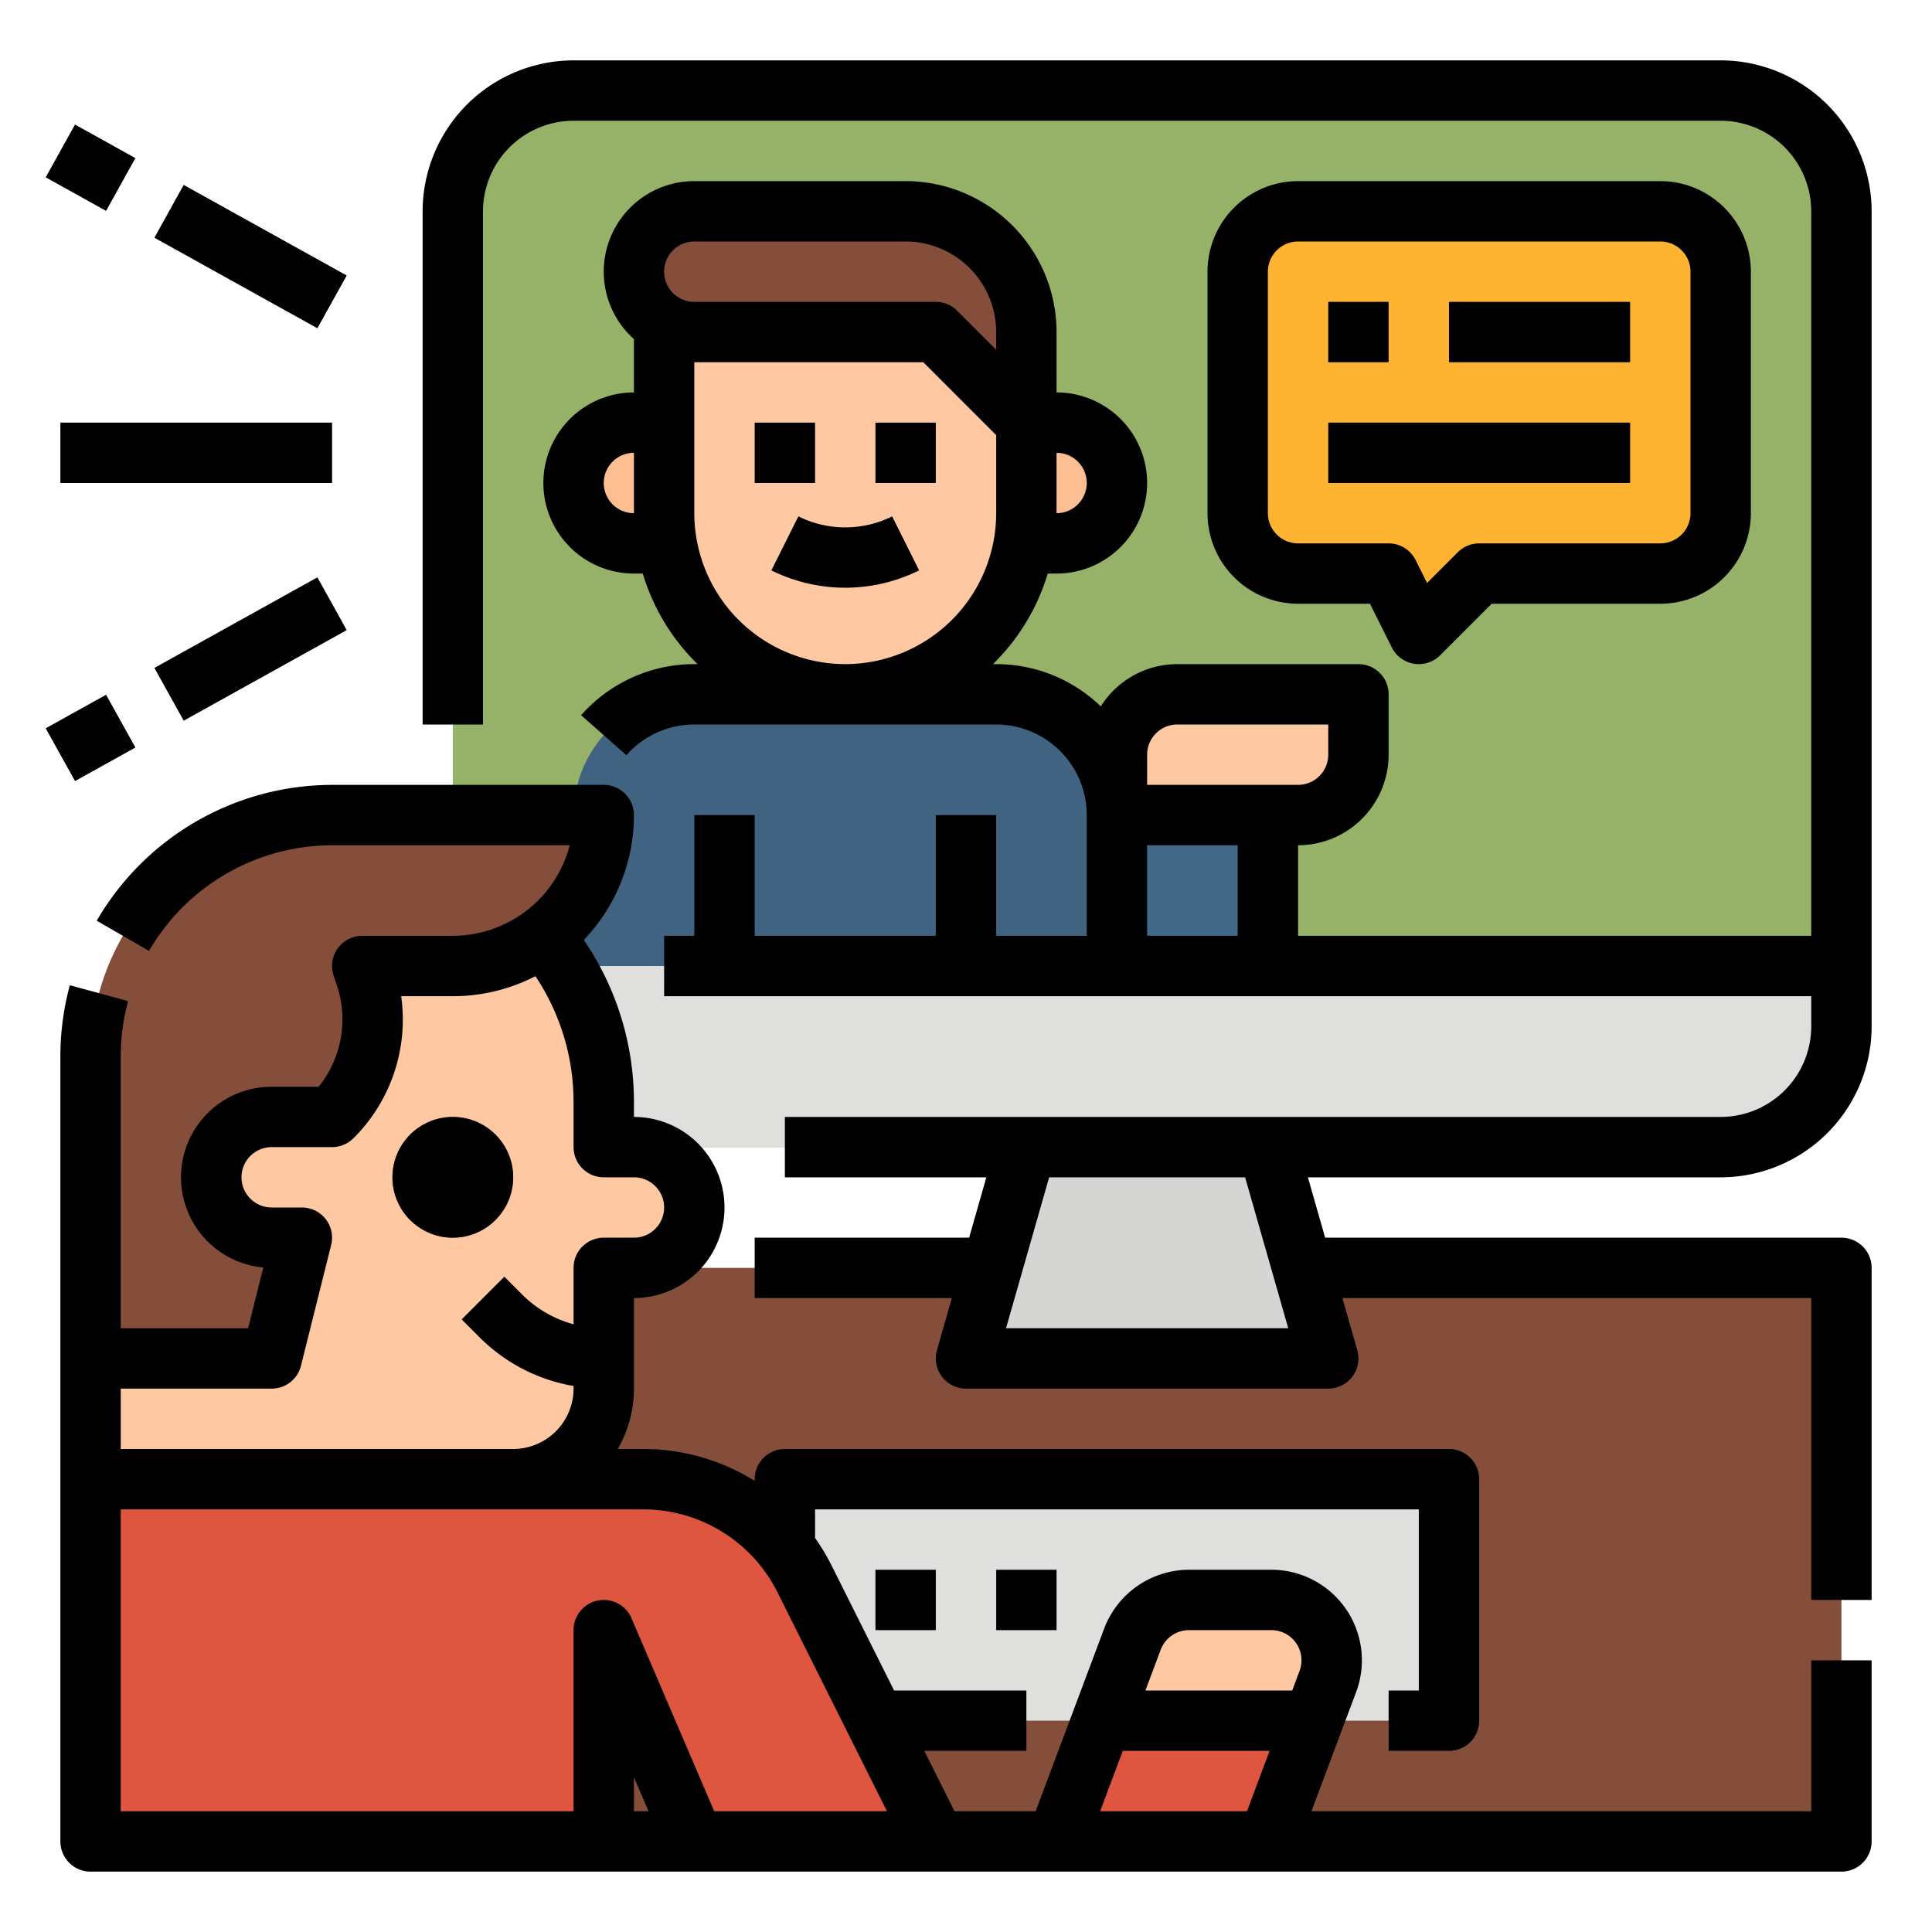 <svg height="512" viewBox="0 0 512 512" width="512" xmlns="http://www.w3.org/2000/svg"><g id="Filled_outline" data-name="Filled outline"><rect fill="#96b268" height="280" rx="32" width="368" x="120" y="24"/><path d="m120 256h368a0 0 0 0 1 0 0v16a32 32 0 0 1 -32 32h-304a32 32 0 0 1 -32-32v-16a0 0 0 0 1 0 0z" fill="#dfdfdd"/><path d="m24 336h464v152h-464z" fill="#844e3a"/><path d="m336 304h-64l-16 56h96z" fill="#d5d5d3"/><path d="m200 64h48a24 24 0 0 1 24 24v48a48 48 0 0 1 -48 48 48 48 0 0 1 -48-48v-48a24 24 0 0 1 24-24z" fill="#fdc8a2"/><path d="m240 56h-56a16 16 0 0 0 -16 16 16 16 0 0 0 16 16h64l24 24v-24a32 32 0 0 0 -32-32z" fill="#844e3a"/><path d="m280 144h-8v-32h8a16 16 0 0 1 16 16 16 16 0 0 1 -16 16z" fill="#fdbf92"/><path d="m168 112h8v32h-8a16 16 0 0 1 -16-16 16 16 0 0 1 16-16z" fill="#fdbf92"/><path d="m264 184h-80a32 32 0 0 0 -32 32v40h144v-40a32 32 0 0 0 -32-32z" fill="#3f6380"/><path d="m312 184h48a0 0 0 0 1 0 0v16a16 16 0 0 1 -16 16h-48a0 0 0 0 1 0 0v-16a16 16 0 0 1 16-16z" fill="#fdc8a2"/><path d="m296 216h40v40h-40z" fill="#426887"/><path d="m440 152h-48l-16 16-8-16h-24a16 16 0 0 1 -16-16v-64a16 16 0 0 1 16-16h96a16 16 0 0 1 16 16v64a16 16 0 0 1 -16 16z" fill="#ffb431"/><path d="m136 392h-112v-100a68 68 0 0 1 68-68 68 68 0 0 1 68 68v12h8a16 16 0 0 1 16 16 16 16 0 0 1 -16 16h-8v32a24 24 0 0 1 -24 24z" fill="#fdc8a2"/><path d="m24 360h48l8-32h-8a16 16 0 0 1 -16-16 16 16 0 0 1 16-16h16a36.612 36.612 0 0 0 8.845-37.466l-.845-2.534h24a40 40 0 0 0 40-40h-72a64 64 0 0 0 -64 64z" fill="#844e3a"/><path d="m208 392h176v64h-176z" fill="#dfdfdd"/><path d="m170.334 392h-146.334v96h136v-56l24 56h64l-34.733-69.466a48 48 0 0 0 -42.933-26.534z" fill="#de5540"/><path d="m351.89 445.62-3.89 10.38-12 32h-56l12-32 8.11-21.62a16 16 0 0 1 14.98-10.38h21.82a16 16 0 0 1 14.98 21.62z" fill="#fdc8a2"/><path d="m348 456-12 32h-56l12-32z" fill="#de5540"/><circle cx="120" cy="312" fill="#844e3a" r="16"/><path d="m496 272v-216a40.045 40.045 0 0 0 -40-40h-304a40.045 40.045 0 0 0 -40 40v136h16v-136a24.027 24.027 0 0 1 24-24h304a24.027 24.027 0 0 1 24 24v192h-136v-24a24.028 24.028 0 0 0 24-24v-16a8 8 0 0 0 -8-8h-48a24 24 0 0 0 -20.285 11.2 39.855 39.855 0 0 0 -27.715-11.2h-.862a56.052 56.052 0 0 0 14.521-24h2.341a24 24 0 0 0 0-48v-16a40.045 40.045 0 0 0 -40-40h-56a23.986 23.986 0 0 0 -16 41.869v14.131a24 24 0 0 0 0 48h2.341a56.052 56.052 0 0 0 14.521 24h-.862a40.031 40.031 0 0 0 -30 13.543l12 10.586a24.02 24.02 0 0 1 18-8.129h80a24.027 24.027 0 0 1 24 24v32h-24v-32h-16v32h-48v-32h-16v32h-8v16h304v8a24.027 24.027 0 0 1 -24 24h-248v16h53.394l-4.571 16h-56.823v16h52.251l-3.943 13.8a8 8 0 0 0 7.692 10.2h96a8 8 0 0 0 7.692-10.2l-3.943-13.8h124.251v80h16v-88a8 8 0 0 0 -8-8h-136.823l-4.571-16h109.394a40.045 40.045 0 0 0 40-40zm-216-152a8 8 0 0 1 0 16zm-112 16a8 8 0 0 1 0-16zm8-64a8.009 8.009 0 0 1 8-8h56a24.028 24.028 0 0 1 24 24v4.686l-10.343-10.343a8 8 0 0 0 -5.657-2.343h-64a8.009 8.009 0 0 1 -8-8zm48 104a40.045 40.045 0 0 1 -40-40v-40h60.687l19.313 19.314v20.686a40.045 40.045 0 0 1 -40 40zm104 72h-24v-24h24zm-24-40v-8a8.009 8.009 0 0 1 8-8h40v8a8.009 8.009 0 0 1 -8 8zm-37.395 144 11.429-40h51.932l11.434 40zm229.395 136v-48h-16v40h-132.456s7.949-21.2 7.95-21.2l3.886-10.362a24 24 0 0 0 -22.47-32.438h-21.82a24.113 24.113 0 0 0 -22.471 15.57l-18.163 48.43h-21.512l-8-16h27.056v-16h-35.056l-16.522-33.044a57 57 0 0 0 -4.422-7.379v-7.577h160v48h-8v16h16a8 8 0 0 0 8-8v-64a8 8 0 0 0 -8-8h-176a8 8 0 0 0 -8 8v.444a55.9 55.9 0 0 0 -29.666-8.444h-6.634a31.793 31.793 0 0 0 4.3-16v-24a24 24 0 0 0 0-48v-4a76.032 76.032 0 0 0 -13.286-42.9 47.821 47.821 0 0 0 13.286-33.1 8 8 0 0 0 -8-8h-72a72.262 72.262 0 0 0 -62.362 35.994l13.849 8.012a56.217 56.217 0 0 1 48.513-28.006h62.987a32.054 32.054 0 0 1 -30.987 24h-24a8 8 0 0 0 -7.589 10.53l.844 2.533a28.433 28.433 0 0 1 -4.809 26.937h-12.446a24 24 0 0 0 -2.221 47.9l-4.025 16.1h-33.754v-72a56.18 56.18 0 0 1 1.949-14.707l-15.441-4.193a72.161 72.161 0 0 0 -2.508 18.9v208a8 8 0 0 0 8 8h464a8 8 0 0 0 8-8zm-464-120h40a8 8 0 0 0 7.761-6.06l8-32a8 8 0 0 0 -7.761-9.94h-8a8 8 0 0 1 0-16h16a8 8 0 0 0 5.657-2.343 44.331 44.331 0 0 0 12.659-37.657h13.684a47.684 47.684 0 0 0 21.891-5.3 60.015 60.015 0 0 1 10.109 33.3v12a8 8 0 0 0 8 8h8a8 8 0 1 1 0 16h-8a8 8 0 0 0 -8 8v14.942a30.437 30.437 0 0 1 -13.656-7.912l-4.687-4.687-11.314 11.314 4.687 4.687a46.277 46.277 0 0 0 24.97 12.962v.694a16.019 16.019 0 0 1 -16 16h-104zm136 112v-9.024l3.867 9.024zm21.275 0-21.921-51.151a8 8 0 0 0 -15.354 3.151v48h-120v-80h138.334a39.782 39.782 0 0 1 35.777 22.111l28.945 57.889zm141.181 0h-38.912l6-16h38.91zm13.944-37.193-1.946 5.193h-38.909l4.055-10.81a8.036 8.036 0 0 1 7.49-5.19h21.82a8 8 0 0 1 7.491 10.807zm-128.4-314.807h-16v-16h16zm16-16h16v16h-16zm4.422 24.845 7.156 14.31a43.989 43.989 0 0 1 -39.156 0l7.156-14.31a27.917 27.917 0 0 0 24.844 0zm126.634 23.155 5.789 11.578a8 8 0 0 0 5.874 4.318 7.914 7.914 0 0 0 1.281.104 8 8 0 0 0 5.657-2.343l13.656-13.657h44.687a24.027 24.027 0 0 0 24-24v-64a24.027 24.027 0 0 0 -24-24h-96a24.027 24.027 0 0 0 -24 24v64a24.027 24.027 0 0 0 24 24zm-27.056-24v-64a8.009 8.009 0 0 1 8-8h96a8.009 8.009 0 0 1 8 8v64a8.009 8.009 0 0 1 -8 8h-48a8 8 0 0 0 -5.657 2.343l-8.152 8.152-3.036-6.073a8 8 0 0 0 -7.155-4.422h-24a8.009 8.009 0 0 1 -8-8zm96-40h-48v-16h48zm-64 0h-16v-16h16zm64 32h-80v-16h80zm-312 200a16 16 0 1 1 16-16 16.019 16.019 0 0 1 -16 16zm112 104v-16h16v16zm32 0v-16h16v16zm-176-304h-72v-16h72zm-59.885-72.118-16-8.889 7.77-13.986 16 8.889zm20.57-6.875 43.2 24-7.77 13.986-43.2-24zm-28.8 157.986-7.77-13.986 16-8.889 7.77 13.986zm64.23-53.986 7.77 13.986-43.2 24-7.77-13.986z"/></g></svg>